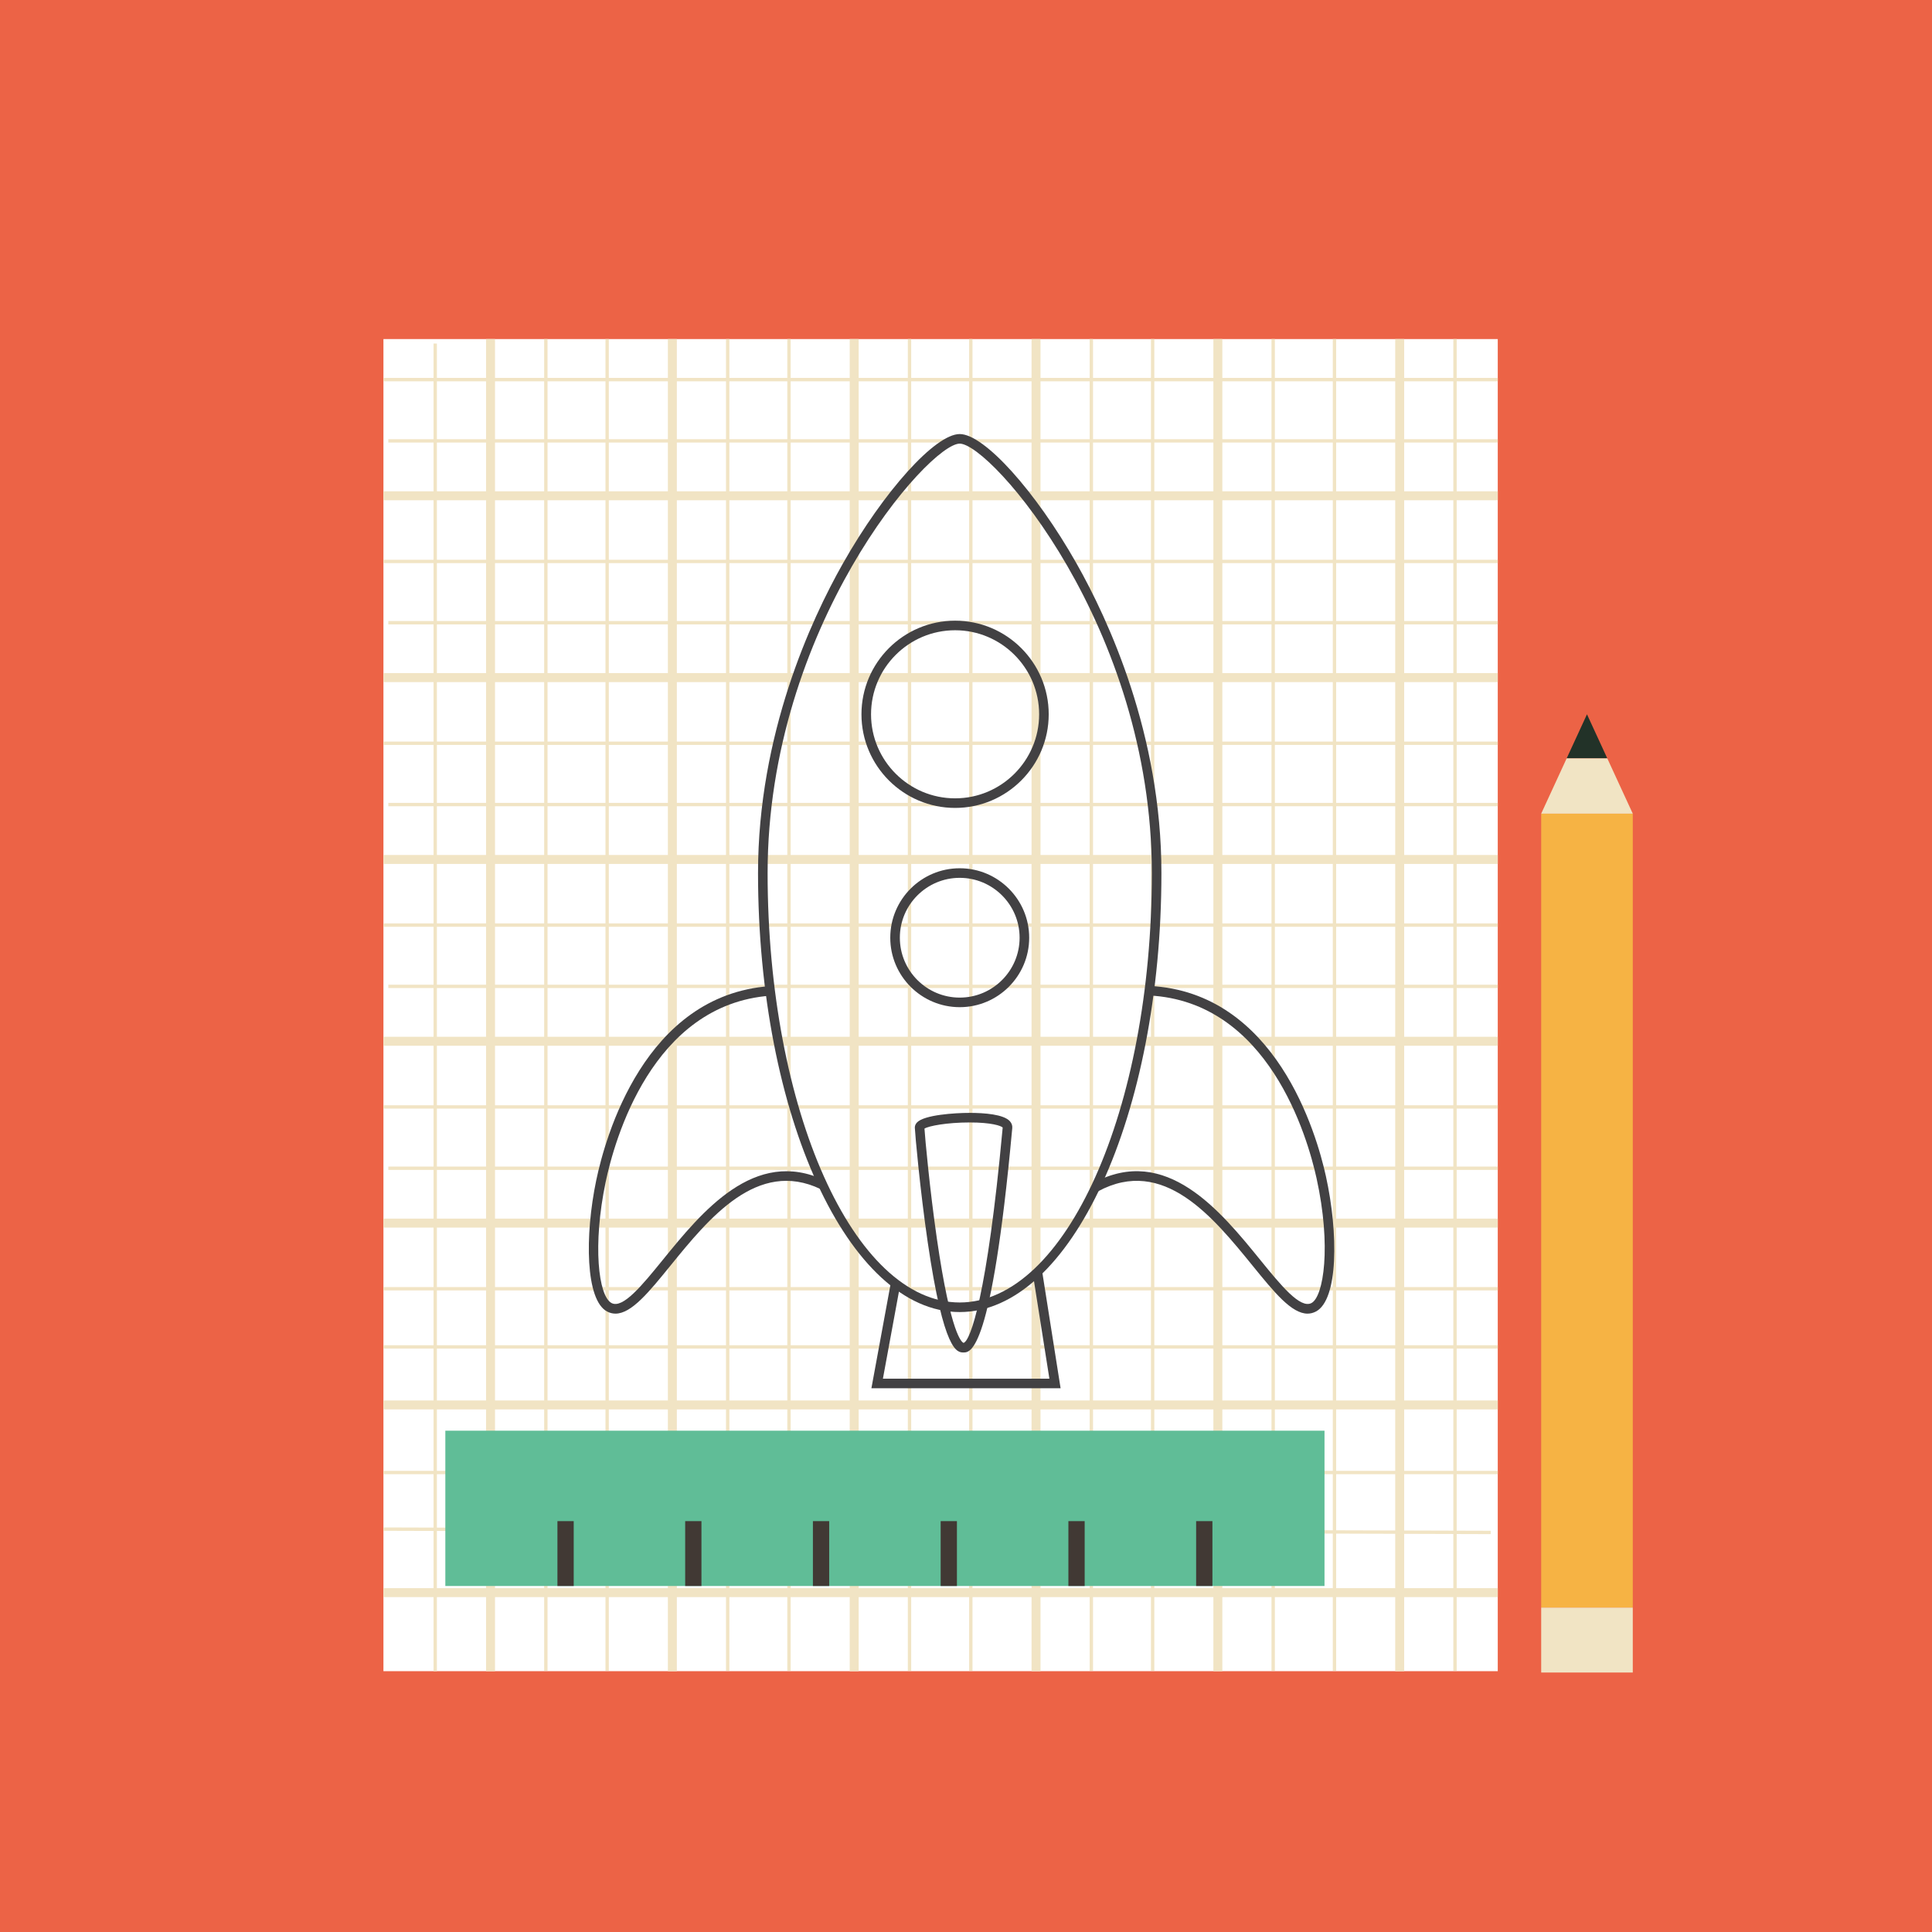 <?xml version="1.0" encoding="utf-8"?>
<!-- Generator: Adobe Illustrator 16.0.0, SVG Export Plug-In . SVG Version: 6.00 Build 0)  -->
<!DOCTYPE svg PUBLIC "-//W3C//DTD SVG 1.1//EN" "http://www.w3.org/Graphics/SVG/1.1/DTD/svg11.dtd">
<svg version="1.1" id="Layer_1" xmlns="http://www.w3.org/2000/svg" xmlns:xlink="http://www.w3.org/1999/xlink" x="0px" y="0px"
	 width="400px" height="400px" viewBox="0 0 400 400" enable-background="new 0 0 400 400" xml:space="preserve">
<rect fill="#EC6346" width="400" height="400"/>
<g>
	<g>
		<rect x="79.386" y="70.2" fill="#FFFFFF" width="230.71" height="275.8"/>
		<g>
			<defs>
				<rect id="SVGID_1_" x="79.386" y="70.2" width="230.71" height="275.8"/>
			</defs>
			<clipPath id="SVGID_2_">
				<use xlink:href="#SVGID_1_"  overflow="visible"/>
			</clipPath>
			<g clip-path="url(#SVGID_2_)">
				<g>
					<rect x="100.632" y="70.2" fill="#F1E4C4" width="1.856" height="275.8"/>
					<rect x="138.277" y="70.2" fill="#F1E4C4" width="1.857" height="275.8"/>
					<rect x="175.924" y="70.2" fill="#F1E4C4" width="1.857" height="275.8"/>
					<rect x="213.57" y="70.2" fill="#F1E4C4" width="1.857" height="275.8"/>
					<rect x="251.217" y="70.2" fill="#F1E4C4" width="1.857" height="275.8"/>
					<rect x="288.863" y="70.2" fill="#F1E4C4" width="1.857" height="275.8"/>
				</g>
				<g>
					<rect x="112.665" y="70.116" fill="#F1E4C4" width="0.696" height="275.801"/>
					<rect x="150.312" y="70.116" fill="#F1E4C4" width="0.696" height="275.801"/>
					<rect x="187.958" y="70.116" fill="#F1E4C4" width="0.696" height="275.801"/>
					<rect x="225.604" y="70.116" fill="#F1E4C4" width="0.696" height="275.801"/>
					<rect x="263.251" y="70.116" fill="#F1E4C4" width="0.696" height="275.801"/>
					<rect x="300.897" y="70.116" fill="#F1E4C4" width="0.696" height="275.801"/>
				</g>
				<g>
					<rect x="125.355" y="70.116" fill="#F1E4C4" width="0.696" height="275.801"/>
					<rect x="163.002" y="70.116" fill="#F1E4C4" width="0.696" height="275.801"/>
					<rect x="200.648" y="70.116" fill="#F1E4C4" width="0.696" height="275.801"/>
					<rect x="238.295" y="70.116" fill="#F1E4C4" width="0.696" height="275.801"/>
					<rect x="275.941" y="70.116" fill="#F1E4C4" width="0.696" height="275.801"/>
					<rect x="89.759" y="71.128" fill="#F1E4C4" width="0.696" height="275.801"/>
				</g>
				<g>
					<rect x="78.457" y="101.719" fill="#F1E4C4" width="231.69" height="1.857"/>
					<rect x="78.457" y="139.365" fill="#F1E4C4" width="231.69" height="1.857"/>
					<rect x="78.457" y="177.011" fill="#F1E4C4" width="231.69" height="1.857"/>
					<rect x="78.457" y="214.658" fill="#F1E4C4" width="231.69" height="1.857"/>
					<rect x="78.457" y="252.304" fill="#F1E4C4" width="231.69" height="1.858"/>
					<rect x="78.457" y="289.95" fill="#F1E4C4" width="231.69" height="1.857"/>
				</g>
				<g>
					<rect x="79.386" y="328.807" fill="#F1E4C4" width="231.691" height="1.857"/>
				</g>
				<g>
					<rect x="73.896" y="78.244" fill="#F1E4C4" width="275.801" height="0.696"/>
					<rect x="75.755" y="115.89" fill="#F1E4C4" width="275.801" height="0.696"/>
					<rect x="75.755" y="153.536" fill="#F1E4C4" width="275.801" height="0.696"/>
					<rect x="75.755" y="191.183" fill="#F1E4C4" width="275.801" height="0.696"/>
					<rect x="72.969" y="228.829" fill="#F1E4C4" width="275.8" height="0.696"/>
					<rect x="75.755" y="266.476" fill="#F1E4C4" width="275.801" height="0.696"/>
					<rect x="73.813" y="278.516" fill="#F1E4C4" width="275.801" height="0.697"/>
					<rect x="79.388" y="304.518" fill="#F1E4C4" width="230.914" height="0.696"/>
					
						<rect x="79.387" y="316.564" transform="matrix(1 0.003 -0.003 1 0.923 -0.563)" fill="#F1E4C4" width="229.274" height="0.696"/>
				</g>
				<g>
					<rect x="80.397" y="90.934" fill="#F1E4C4" width="275.801" height="0.697"/>
					<rect x="80.397" y="128.581" fill="#F1E4C4" width="275.801" height="0.696"/>
					<rect x="80.397" y="166.227" fill="#F1E4C4" width="275.801" height="0.697"/>
					<rect x="80.397" y="203.873" fill="#F1E4C4" width="275.801" height="0.697"/>
					<rect x="80.397" y="241.52" fill="#F1E4C4" width="275.801" height="0.696"/>
				</g>
			</g>
		</g>
	</g>
	<g>
		<path fill="#424143" d="M127.428,271.975c-0.588,0-1.165-0.141-1.736-0.441c-4.468-2.352-4.65-15.66-2.247-27.167
			c1.87-8.952,9.989-38.311,35.939-40.2l0.144,1.979c-24.565,1.787-32.344,30.018-34.143,38.627
			c-2.701,12.934-1.52,23.56,1.23,25.008c2.346,1.23,6.35-3.696,10.59-8.913c8.032-9.884,19.03-23.421,33.549-16.466l-0.856,1.789
			c-13.108-6.281-23.113,6.033-31.154,15.928C134.347,267.527,130.733,271.974,127.428,271.975z"/>
		<path fill="#424143" d="M270.711,271.975c-3.305,0-6.918-4.445-11.315-9.857c-8.248-10.15-18.517-22.783-32.079-15.457
			l-0.943-1.744c15.007-8.105,26.311,5.798,34.562,15.951c4.241,5.218,8.253,10.145,10.589,8.912
			c2.523-1.328,4.145-11.797,1.055-25.828c-1.887-8.561-9.961-36.592-34.676-37.852l0.102-1.979
			c26.116,1.329,34.548,30.497,36.51,39.404c2.612,11.858,2.554,25.577-2.066,28.009
			C271.877,271.834,271.299,271.975,270.711,271.975z"/>
		<path fill="#424143" d="M198.698,271.647c-23.024,0-41.756-40.774-41.756-90.892c0-28.743,10.997-52.471,17.553-64.056
			c8.514-15.046,19.146-26.833,24.203-26.833c5.061,0,15.693,11.787,24.208,26.833c6.555,11.585,17.553,35.312,17.553,64.056
			C240.459,230.873,221.726,271.647,198.698,271.647z M198.698,91.849c-6.388,0-39.773,37.933-39.773,88.907
			c0,49.025,17.843,88.909,39.773,88.909c21.934,0,39.777-39.884,39.777-88.909C238.476,129.78,205.088,91.849,198.698,91.849z"/>
		<polygon fill="#424143" points="219.585,287.428 180.415,287.428 184.436,265.588 186.386,265.947 182.797,285.445 
			217.266,285.445 213.808,263.537 215.766,263.229 		"/>
		<g>
			<path fill="#424143" d="M197.743,167.27c-10.689,0-19.386-8.695-19.386-19.381c0-10.688,8.696-19.384,19.386-19.385
				c10.687,0,19.381,8.695,19.381,19.384C217.124,158.575,208.43,167.27,197.743,167.27z M197.743,130.487
				c-9.597,0.001-17.403,7.807-17.403,17.402c0,9.594,7.807,17.398,17.403,17.398c9.593,0,17.397-7.805,17.397-17.399
				C215.141,138.292,207.336,130.487,197.743,130.487z"/>
		</g>
		<g>
			<path fill="#424143" d="M198.702,208.525c-7.931,0-14.382-6.451-14.382-14.38c0-7.93,6.451-14.382,14.38-14.382
				c7.93,0.001,14.382,6.454,14.382,14.382C213.082,202.074,206.631,208.525,198.702,208.525z M198.7,181.747
				c-6.835,0-12.396,5.562-12.396,12.399c0,6.836,5.562,12.397,12.396,12.397h0.002c6.836,0,12.396-5.562,12.396-12.397
				C211.099,187.31,205.537,181.748,198.7,181.747z"/>
		</g>
		<g>
			<defs>
				<path id="SVGID_3_" d="M198.698,271.152c-22.751,0-41.261-40.553-41.261-90.397c0-49.785,33.175-90.394,41.261-90.394
					c8.088,0,41.265,40.607,41.265,90.394C239.963,230.6,221.452,271.152,198.698,271.152z M198.698,91.353
					c-3.417,0-13.28,9.063-22.909,26.079c-6.483,11.458-17.359,34.921-17.359,63.324c0,49.297,18.064,89.405,40.269,89.405
					c22.207,0,40.273-40.107,40.273-89.405c0-28.403-10.877-51.866-17.36-63.324C211.982,100.416,202.118,91.353,198.698,91.353z"/>
			</defs>
			<use xlink:href="#SVGID_3_"  overflow="visible" fill="#424143"/>
			<clipPath id="SVGID_4_">
				<use xlink:href="#SVGID_3_"  overflow="visible"/>
			</clipPath>
			<path clip-path="url(#SVGID_4_)" fill="#424143" d="M200.015,308.125c-40.79,0-73.977-20.944-73.977-46.689
				c0-24.248,8.961-46.688,73.97-46.688c65.02,0,73.983,22.439,73.985,46.688C273.993,287.18,240.807,308.125,200.015,308.125z
				 M200.015,216.73c-59.751,0-71.993,17.872-71.993,44.705c0,24.651,32.296,44.707,71.993,44.707
				c39.698,0,71.996-20.056,71.996-44.707C272.009,234.603,259.765,216.73,200.015,216.73z"/>
			<path clip-path="url(#SVGID_4_)" fill="#424143" d="M198.698,114.514c-40.789,0-73.973-20.945-73.973-46.689
				c0-24.25,8.962-46.689,73.973-46.689c65.014,0,73.977,22.439,73.978,46.689C272.675,93.568,239.488,114.514,198.698,114.514z
				 M198.698,23.118c-59.747,0-71.989,17.872-71.989,44.707c0,24.651,32.295,44.707,71.989,44.707
				c39.697,0,71.993-20.055,71.994-44.707C270.691,40.99,258.448,23.118,198.698,23.118z"/>
		</g>
		<path fill="#424143" d="M199.492,280.012c-1.323,0-4.079,0-7.412-22.787c-1.606-10.977-2.63-22.515-2.673-23.732
			c-0.011-0.281,0.061-0.703,0.453-1.109c1.506-1.561,7.783-1.974,10.891-1.974c3.085,0,7.034,0.299,8.331,1.722
			c0.373,0.41,0.545,0.9,0.496,1.419l-0.055,0.587C205.295,280.012,200.928,280.012,199.492,280.012z M191.402,233.668
			c0.128,2.021,1.092,12.572,2.569,22.789c2.905,20.097,5.215,21.475,5.522,21.569c1.421-0.353,4.914-9.995,8.055-44.072
			l0.048-0.512c-0.346-0.366-2.356-1.05-6.846-1.05C196.05,232.393,192.251,233.118,191.402,233.668z"/>
		<g>
			<defs>
				<path id="SVGID_5_" d="M198.698,271.152c-22.751,0-41.261-40.553-41.261-90.397c0-49.785,33.175-90.394,41.261-90.394
					c8.088,0,41.265,40.607,41.265,90.394C239.963,230.6,221.452,271.152,198.698,271.152z M198.698,91.353
					c-3.417,0-13.28,9.063-22.909,26.079c-6.483,11.458-17.359,34.921-17.359,63.324c0,49.297,18.064,89.405,40.269,89.405
					c22.207,0,40.273-40.107,40.273-89.405c0-28.403-10.877-51.866-17.36-63.324C211.982,100.416,202.118,91.353,198.698,91.353z"/>
			</defs>
			<use xlink:href="#SVGID_5_"  overflow="visible" fill="#424143"/>
			<clipPath id="SVGID_6_">
				<use xlink:href="#SVGID_5_"  overflow="visible"/>
			</clipPath>
			<path clip-path="url(#SVGID_6_)" fill="#424143" d="M200.015,308.125c-40.79,0-73.977-20.944-73.977-46.689
				c0-24.248,8.961-46.688,73.97-46.688c65.02,0,73.983,22.439,73.985,46.688C273.993,287.18,240.807,308.125,200.015,308.125z
				 M200.015,216.73c-59.751,0-71.993,17.872-71.993,44.705c0,24.651,32.296,44.707,71.993,44.707
				c39.698,0,71.996-20.056,71.996-44.707C272.009,234.603,259.765,216.73,200.015,216.73z"/>
			<path clip-path="url(#SVGID_6_)" fill="#424143" d="M198.698,114.514c-40.789,0-73.973-20.945-73.973-46.689
				c0-24.25,8.962-46.689,73.973-46.689c65.014,0,73.977,22.439,73.978,46.689C272.675,93.568,239.488,114.514,198.698,114.514z
				 M198.698,23.118c-59.747,0-71.989,17.872-71.989,44.707c0,24.651,32.295,44.707,71.989,44.707
				c39.697,0,71.993-20.055,71.994-44.707C270.691,40.99,258.448,23.118,198.698,23.118z"/>
		</g>
	</g>
	<g>
		<rect x="92.201" y="296.211" fill="#60BD97" width="182.024" height="32.152"/>
		<g>
			<rect x="115.41" y="314.935" fill="#413934" width="3.371" height="13.429"/>
			<rect x="141.858" y="314.935" fill="#413934" width="3.369" height="13.429"/>
			<rect x="168.305" y="314.935" fill="#413934" width="3.371" height="13.429"/>
			<rect x="194.753" y="314.935" fill="#413934" width="3.369" height="13.429"/>
			<rect x="221.199" y="314.935" fill="#413934" width="3.371" height="13.429"/>
			<rect x="247.646" y="314.935" fill="#413934" width="3.371" height="13.429"/>
		</g>
	</g>
	<g>
		<rect x="319.086" y="168.459" fill="#F6B344" width="18.963" height="164.379"/>
		<rect x="319.086" y="332.839" fill="#F1E4C4" width="18.963" height="13.439"/>
		<polygon fill="#223228" points="328.567,147.887 324.363,157.01 332.771,157.01 		"/>
		<polygon fill="#F1E4C4" points="324.363,157.01 319.086,168.459 338.049,168.459 332.771,157.01 		"/>
	</g>
</g>
</svg>
